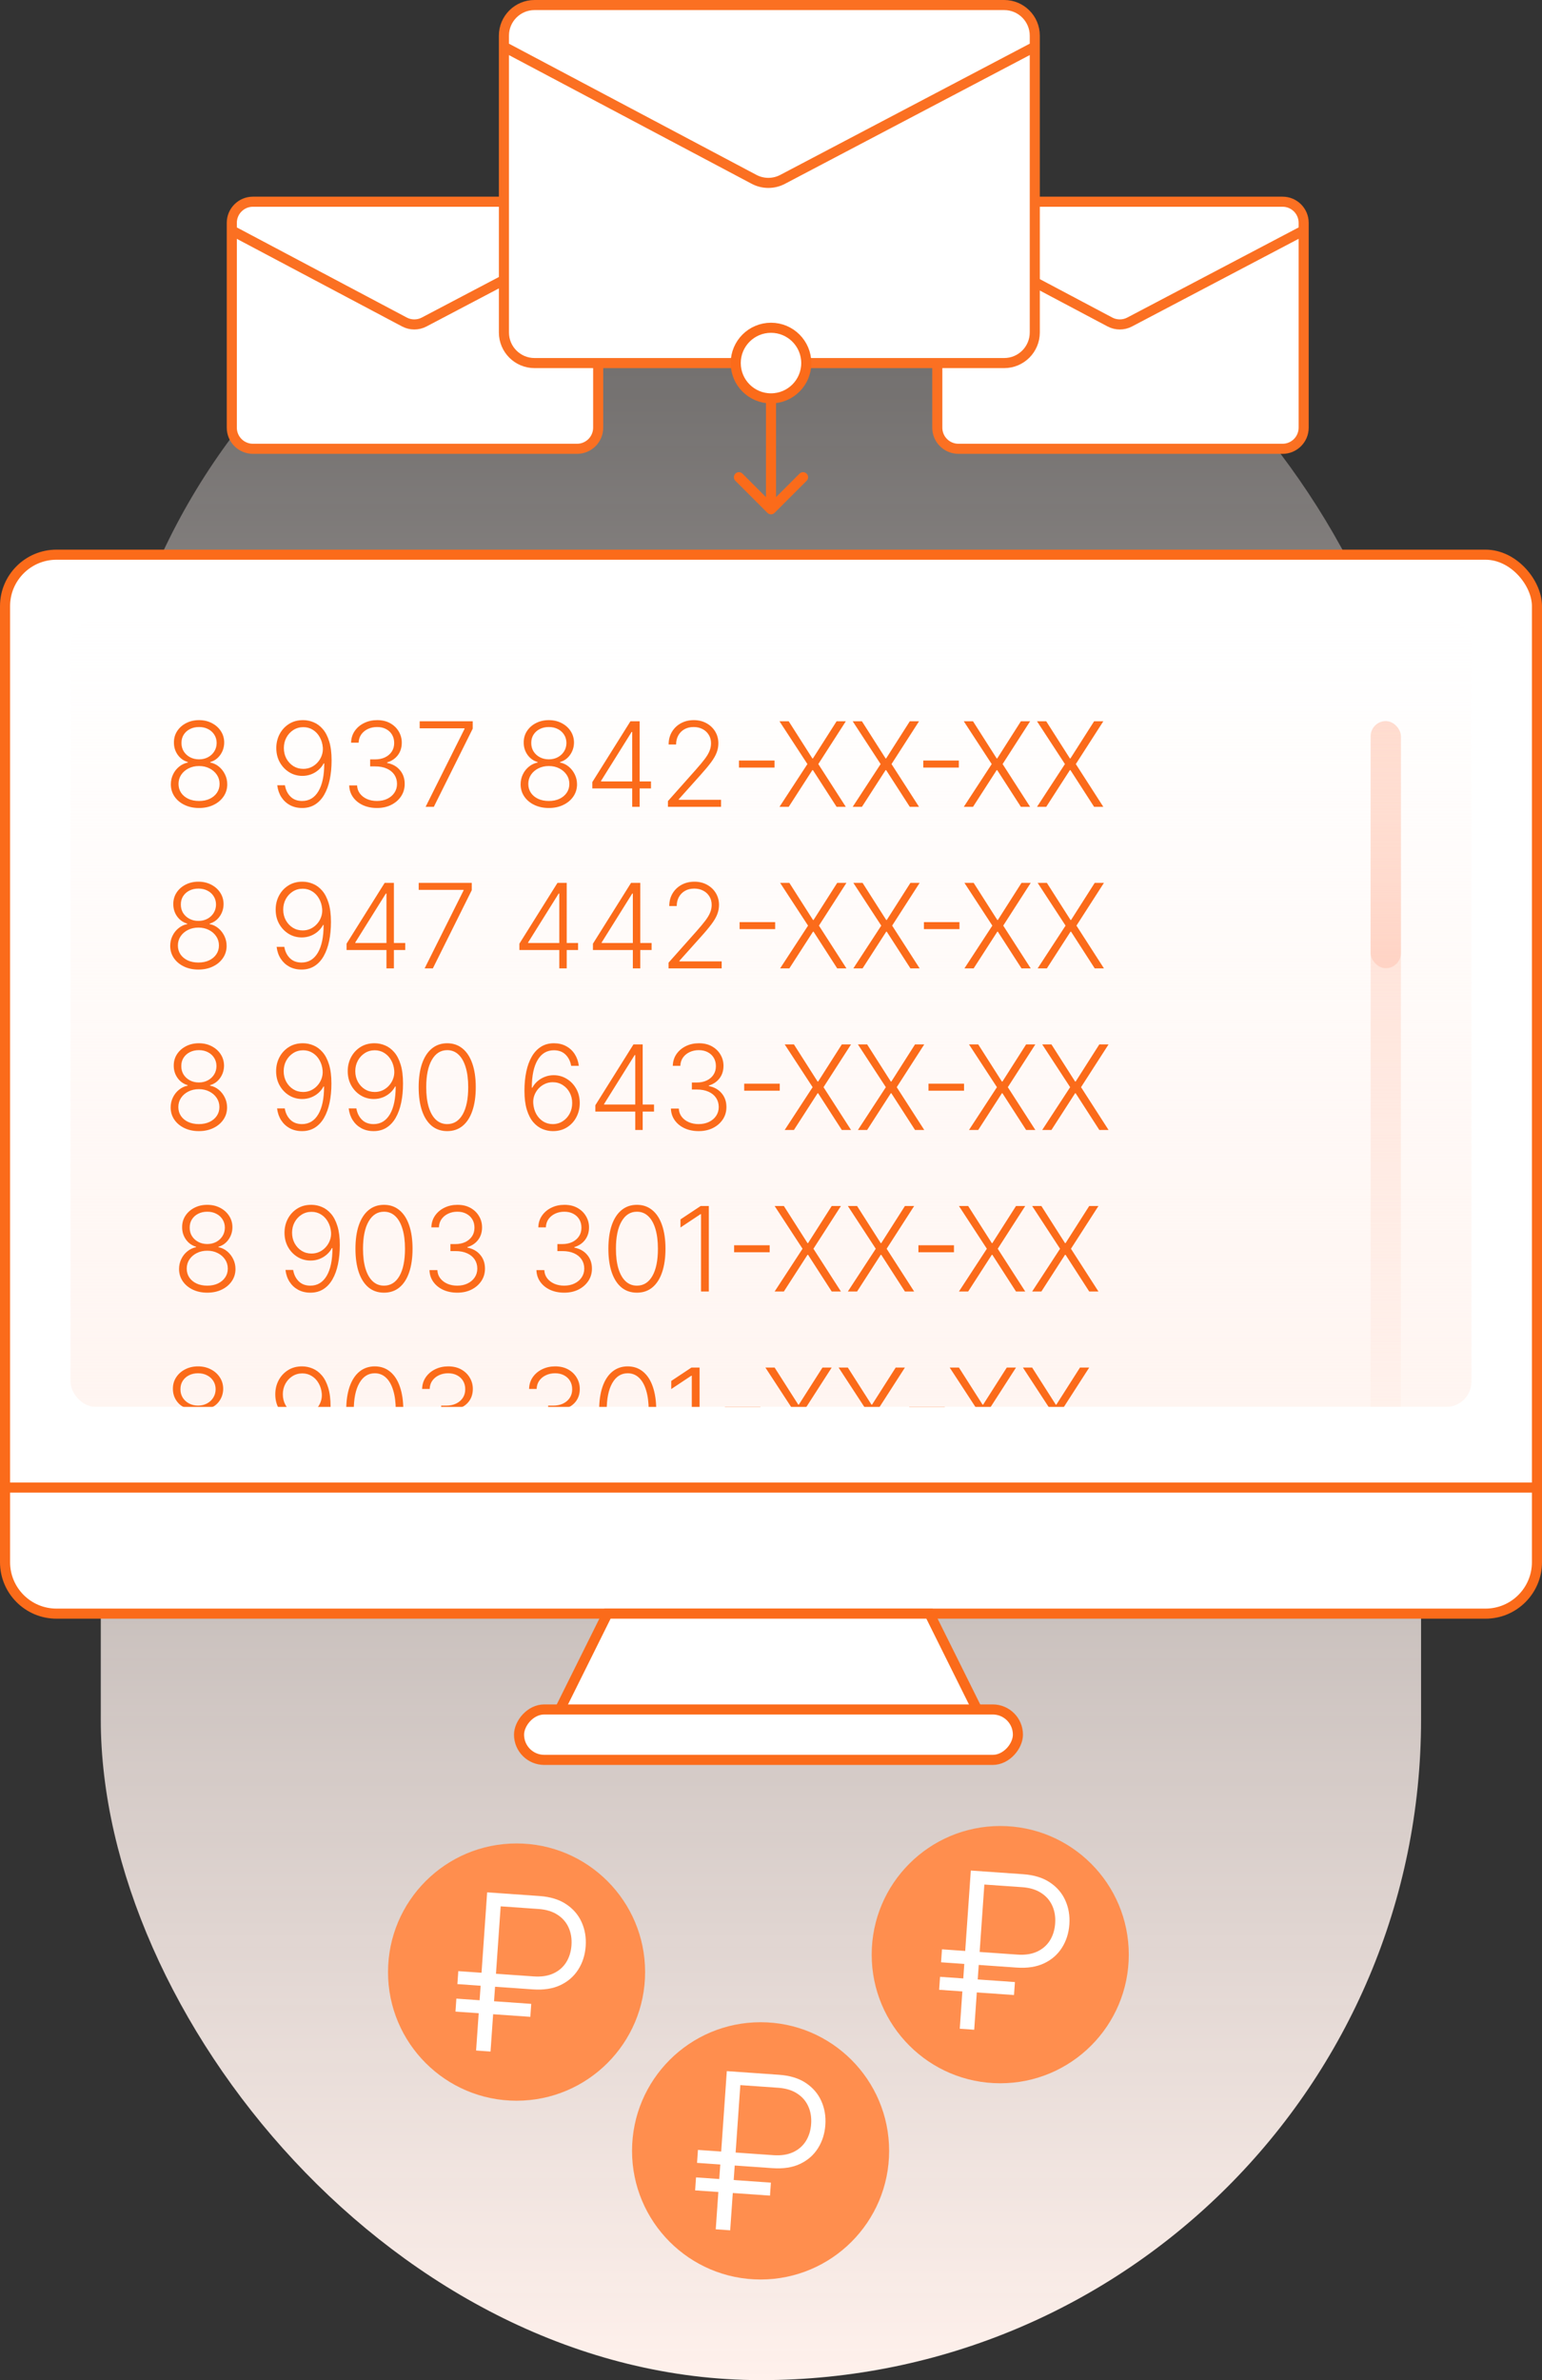 <svg width="306" height="472" viewBox="0 0 306 472" fill="none" xmlns="http://www.w3.org/2000/svg">
<rect x="0" y="0" width="306" height="472" fill="#333333" stroke="none"/>
<rect x="20" y="34" width="262" height="438" rx="131" fill="url(#paint0_linear_1149_60544)"/>
<path d="M50.191 40H114.513C116.828 40 118.704 41.876 118.704 44.191V45.704V84.809C118.704 87.124 116.828 89 114.513 89H50.191C47.876 89 46 87.124 46 84.809V45.704V44.191C46 41.876 47.876 40 50.191 40Z" fill="white"/>
<path d="M46 45.704V84.809C46 87.124 47.876 89 50.191 89H114.513C116.828 89 118.704 87.124 118.704 84.809V45.704M46 45.704V44.191C46 41.876 47.876 40 50.191 40H114.513C116.828 40 118.704 41.876 118.704 44.191V45.704M46 45.704L80.253 63.853C81.476 64.501 82.94 64.504 84.165 63.86L118.704 45.704" stroke="#FB7022" stroke-width="2"/>
<path d="M190.191 40H254.513C256.828 40 258.704 41.876 258.704 44.191V45.704V84.809C258.704 87.124 256.828 89 254.513 89H190.191C187.876 89 186 87.124 186 84.809V45.704V44.191C186 41.876 187.876 40 190.191 40Z" fill="white"/>
<path d="M186 45.704V84.809C186 87.124 187.876 89 190.191 89H254.513C256.828 89 258.704 87.124 258.704 84.809V45.704M186 45.704V44.191C186 41.876 187.876 40 190.191 40H254.513C256.828 40 258.704 41.876 258.704 44.191V45.704M186 45.704L220.253 63.853C221.476 64.501 222.94 64.504 224.165 63.86L258.704 45.704" stroke="#FB7022" stroke-width="2"/>
<rect x="1" y="110" width="304" height="207.604" rx="10.209" fill="white" stroke="#FB6B1A" stroke-width="2"/>
<path d="M1 295H305V309.791C305 315.429 300.429 320 294.791 320H11.209C5.571 320 1 315.429 1 309.791V295Z" fill="white"/>
<path d="M1 295H305V309.791C305 315.429 300.429 320 294.791 320H11.209C5.571 320 1 315.429 1 309.791V295Z" fill="white"/>
<path d="M1 295H305V309.791C305 315.429 300.429 320 294.791 320H11.209C5.571 320 1 315.429 1 309.791V295Z" stroke="#FB6B1A" stroke-width="2"/>
<rect x="14" y="123" width="278" height="156" rx="5" fill="url(#paint1_linear_1149_60544)"/>
<path d="M109.614 342L120.547 320H184.452L195.386 342H109.614Z" fill="white" stroke="#FB6B1A" stroke-width="2"/>
<rect x="1" y="-1" width="99" height="10" rx="5" transform="matrix(1 0 0 -1 102 348)" fill="white" stroke="#FB6B1A" stroke-width="2"/>
<path d="M39.5 160.232C38.418 160.232 37.454 160.028 36.61 159.619C35.765 159.211 35.102 158.653 34.622 157.946C34.142 157.234 33.902 156.431 33.902 155.537C33.902 154.835 34.048 154.181 34.341 153.574C34.633 152.961 35.036 152.448 35.55 152.034C36.063 151.614 36.64 151.341 37.28 151.214V151.123C36.447 150.88 35.776 150.402 35.268 149.69C34.76 148.972 34.509 148.158 34.514 147.247C34.509 146.403 34.724 145.646 35.16 144.978C35.596 144.31 36.19 143.783 36.941 143.397C37.697 143.005 38.55 142.809 39.5 142.809C40.444 142.809 41.291 143.005 42.042 143.397C42.793 143.783 43.386 144.31 43.822 144.978C44.264 145.646 44.488 146.403 44.493 147.247C44.488 148.153 44.231 148.967 43.723 149.69C43.215 150.408 42.547 150.885 41.719 151.123V151.214C42.359 151.335 42.934 151.606 43.441 152.025C43.949 152.445 44.352 152.961 44.65 153.574C44.949 154.181 45.098 154.835 45.098 155.537C45.098 156.431 44.855 157.234 44.369 157.946C43.889 158.653 43.226 159.211 42.381 159.619C41.542 160.028 40.582 160.232 39.5 160.232ZM39.5 158.841C40.306 158.841 41.012 158.697 41.62 158.41C42.232 158.117 42.71 157.717 43.052 157.209C43.4 156.701 43.574 156.119 43.574 155.462C43.574 154.783 43.395 154.178 43.036 153.648C42.677 153.113 42.191 152.691 41.578 152.381C40.965 152.067 40.273 151.909 39.5 151.909C38.727 151.909 38.031 152.067 37.413 152.381C36.8 152.691 36.314 153.113 35.955 153.648C35.602 154.178 35.425 154.783 35.425 155.462C35.425 156.119 35.594 156.701 35.931 157.209C36.273 157.717 36.75 158.117 37.363 158.41C37.981 158.697 38.694 158.841 39.5 158.841ZM39.5 150.584C40.162 150.584 40.756 150.444 41.28 150.162C41.804 149.881 42.219 149.497 42.522 149.011C42.831 148.52 42.989 147.962 42.994 147.338C42.989 146.72 42.834 146.173 42.531 145.699C42.227 145.218 41.813 144.846 41.288 144.581C40.769 144.31 40.173 144.175 39.5 144.175C38.826 144.175 38.224 144.31 37.694 144.581C37.17 144.846 36.756 145.218 36.452 145.699C36.154 146.173 36.008 146.72 36.013 147.338C36.008 147.962 36.157 148.52 36.461 149.011C36.77 149.497 37.187 149.881 37.711 150.162C38.241 150.444 38.837 150.584 39.5 150.584ZM60.196 142.809C60.903 142.814 61.587 142.958 62.25 143.239C62.918 143.515 63.519 143.962 64.055 144.581C64.59 145.194 65.016 146.011 65.33 147.032C65.645 148.048 65.802 149.298 65.802 150.783C65.802 152.169 65.681 153.439 65.438 154.592C65.195 155.746 64.831 156.746 64.345 157.59C63.864 158.429 63.257 159.081 62.523 159.545C61.794 160.003 60.941 160.232 59.964 160.232C59.053 160.232 58.244 160.041 57.538 159.66C56.837 159.28 56.268 158.752 55.832 158.079C55.396 157.4 55.125 156.616 55.02 155.727H56.544C56.693 156.632 57.057 157.378 57.637 157.963C58.222 158.548 58.998 158.841 59.964 158.841C61.35 158.841 62.426 158.195 63.194 156.903C63.961 155.611 64.345 153.773 64.345 151.388H64.237C63.972 151.885 63.624 152.318 63.194 152.688C62.769 153.058 62.283 153.348 61.736 153.557C61.19 153.762 60.613 153.864 60.005 153.864C59.062 153.864 58.197 153.626 57.414 153.152C56.63 152.671 56.003 152.017 55.534 151.189C55.065 150.355 54.83 149.406 54.83 148.34C54.83 147.336 55.051 146.414 55.492 145.574C55.94 144.73 56.563 144.056 57.364 143.554C58.17 143.046 59.114 142.798 60.196 142.809ZM60.196 144.2C59.462 144.2 58.802 144.388 58.217 144.763C57.637 145.133 57.176 145.632 56.834 146.262C56.497 146.886 56.329 147.578 56.329 148.34C56.329 149.108 56.497 149.806 56.834 150.435C57.176 151.059 57.637 151.556 58.217 151.926C58.802 152.29 59.462 152.473 60.196 152.473C60.759 152.473 61.283 152.359 61.769 152.133C62.255 151.901 62.675 151.586 63.028 151.189C63.387 150.792 63.657 150.342 63.84 149.839C64.027 149.331 64.102 148.799 64.063 148.241C63.997 147.468 63.79 146.778 63.442 146.171C63.1 145.558 62.647 145.078 62.084 144.73C61.526 144.376 60.897 144.2 60.196 144.2ZM74.812 160.232C73.769 160.232 72.836 160.044 72.013 159.669C71.19 159.288 70.539 158.761 70.059 158.087C69.578 157.414 69.324 156.638 69.297 155.76H70.862C70.889 156.378 71.08 156.919 71.433 157.383C71.787 157.841 72.256 158.2 72.841 158.46C73.426 158.714 74.078 158.841 74.795 158.841C75.579 158.841 76.269 158.694 76.866 158.402C77.467 158.109 77.937 157.709 78.273 157.201C78.616 156.688 78.787 156.108 78.787 155.462C78.787 154.777 78.613 154.173 78.265 153.648C77.917 153.124 77.418 152.715 76.766 152.423C76.12 152.13 75.347 151.984 74.448 151.984H73.454V150.593H74.448C75.182 150.593 75.831 150.46 76.394 150.195C76.962 149.925 77.409 149.547 77.735 149.061C78.061 148.575 78.224 148.004 78.224 147.347C78.224 146.723 78.083 146.173 77.801 145.699C77.52 145.224 77.122 144.851 76.609 144.581C76.101 144.31 75.508 144.175 74.829 144.175C74.172 144.175 73.57 144.302 73.023 144.556C72.477 144.81 72.035 145.169 71.698 145.632C71.367 146.096 71.19 146.645 71.168 147.28H69.669C69.692 146.397 69.934 145.621 70.398 144.953C70.867 144.28 71.489 143.755 72.261 143.38C73.04 142.999 73.901 142.809 74.845 142.809C75.844 142.809 76.708 143.013 77.437 143.421C78.166 143.83 78.729 144.374 79.126 145.053C79.529 145.726 79.731 146.469 79.731 147.28C79.731 148.246 79.469 149.075 78.944 149.765C78.42 150.449 77.713 150.924 76.824 151.189V151.297C77.906 151.512 78.757 151.992 79.375 152.738C79.999 153.477 80.311 154.385 80.311 155.462C80.311 156.367 80.073 157.182 79.598 157.905C79.124 158.623 78.472 159.191 77.644 159.611C76.822 160.025 75.877 160.232 74.812 160.232ZM84.459 160L92.186 144.539V144.432H83.283V143.04H93.809V144.498L86.091 160H84.459ZM108.911 160.232C107.829 160.232 106.866 160.028 106.021 159.619C105.176 159.211 104.514 158.653 104.034 157.946C103.553 157.234 103.313 156.431 103.313 155.537C103.313 154.835 103.459 154.181 103.752 153.574C104.045 152.961 104.448 152.448 104.961 152.034C105.474 151.614 106.051 151.341 106.692 151.214V151.123C105.858 150.88 105.187 150.402 104.679 149.69C104.172 148.972 103.92 148.158 103.926 147.247C103.92 146.403 104.136 145.646 104.572 144.978C105.008 144.31 105.601 143.783 106.352 143.397C107.109 143.005 107.962 142.809 108.911 142.809C109.855 142.809 110.703 143.005 111.453 143.397C112.204 143.783 112.798 144.31 113.234 144.978C113.675 145.646 113.899 146.403 113.905 147.247C113.899 148.153 113.642 148.967 113.134 149.69C112.627 150.408 111.959 150.885 111.13 151.123V151.214C111.771 151.335 112.345 151.606 112.853 152.025C113.361 152.445 113.764 152.961 114.062 153.574C114.36 154.181 114.509 154.835 114.509 155.537C114.509 156.431 114.266 157.234 113.78 157.946C113.3 158.653 112.638 159.211 111.793 159.619C110.954 160.028 109.993 160.232 108.911 160.232ZM108.911 158.841C109.717 158.841 110.424 158.697 111.031 158.41C111.644 158.117 112.121 157.717 112.464 157.209C112.811 156.701 112.985 156.119 112.985 155.462C112.985 154.783 112.806 154.178 112.447 153.648C112.088 153.113 111.602 152.691 110.99 152.381C110.377 152.067 109.684 151.909 108.911 151.909C108.138 151.909 107.443 152.067 106.824 152.381C106.211 152.691 105.726 153.113 105.367 153.648C105.013 154.178 104.837 154.783 104.837 155.462C104.837 156.119 105.005 156.701 105.342 157.209C105.684 157.717 106.162 158.117 106.775 158.41C107.393 158.697 108.105 158.841 108.911 158.841ZM108.911 150.584C109.574 150.584 110.167 150.444 110.692 150.162C111.216 149.881 111.63 149.497 111.934 149.011C112.243 148.52 112.4 147.962 112.406 147.338C112.4 146.72 112.246 146.173 111.942 145.699C111.638 145.218 111.224 144.846 110.7 144.581C110.181 144.31 109.585 144.175 108.911 144.175C108.238 144.175 107.636 144.31 107.106 144.581C106.581 144.846 106.167 145.218 105.864 145.699C105.566 146.173 105.419 146.72 105.425 147.338C105.419 147.962 105.568 148.52 105.872 149.011C106.181 149.497 106.598 149.881 107.122 150.162C107.652 150.444 108.249 150.584 108.911 150.584ZM117.542 156.356V155.098L125.103 143.04H126.03V145.152H125.343L119.273 154.857V154.965H129.185V156.356H117.542ZM125.459 160V155.959V155.379V143.04H126.933V160H125.459ZM132.545 160V158.866L138.085 152.638C138.808 151.821 139.391 151.123 139.832 150.543C140.274 149.963 140.594 149.428 140.793 148.937C140.997 148.445 141.099 147.935 141.099 147.405C141.099 146.759 140.948 146.196 140.644 145.715C140.346 145.229 139.935 144.851 139.41 144.581C138.886 144.31 138.295 144.175 137.638 144.175C136.942 144.175 136.332 144.324 135.808 144.622C135.289 144.92 134.886 145.329 134.599 145.848C134.312 146.367 134.168 146.963 134.168 147.636H132.686C132.686 146.698 132.901 145.867 133.332 145.144C133.768 144.415 134.361 143.844 135.112 143.43C135.869 143.016 136.724 142.809 137.679 142.809C138.623 142.809 139.463 143.013 140.197 143.421C140.931 143.824 141.508 144.374 141.927 145.069C142.347 145.765 142.557 146.543 142.557 147.405C142.557 148.028 142.446 148.633 142.226 149.218C142.01 149.803 141.638 150.455 141.108 151.172C140.578 151.89 139.843 152.768 138.905 153.806L134.698 158.501V158.609H143.087V160H132.545ZM153.701 150.825V152.216H146.646V150.825H153.701ZM156.517 143.04L161.212 150.402H161.32L166.015 143.04H167.845L162.388 151.52L167.845 160H166.015L161.32 152.721H161.212L156.517 160H154.686L160.226 151.52L154.686 143.04H156.517ZM171.046 143.04L175.741 150.402H175.849L180.544 143.04H182.374L176.917 151.52L182.374 160H180.544L175.849 152.721H175.741L171.046 160H169.215L174.755 151.52L169.215 143.04H171.046ZM190.274 150.825V152.216H183.219V150.825H190.274ZM193.09 143.04L197.785 150.402H197.893L202.588 143.04H204.418L198.961 151.52L204.418 160H202.588L197.893 152.721H197.785L193.09 160H191.26L196.8 151.52L191.26 143.04H193.09ZM207.619 143.04L212.314 150.402H212.422L217.117 143.04H218.947L213.49 151.52L218.947 160H217.117L212.422 152.721H212.314L207.619 160H205.789L211.329 151.52L205.789 143.04H207.619Z" fill="#FB6B1A"/>
<path d="M39.374 192.271C38.292 192.271 37.329 192.067 36.484 191.658C35.64 191.25 34.977 190.692 34.497 189.985C34.017 189.273 33.776 188.47 33.776 187.576C33.776 186.874 33.923 186.22 34.215 185.613C34.508 185 34.911 184.487 35.424 184.073C35.938 183.653 36.515 183.38 37.155 183.253V183.162C36.322 182.919 35.651 182.441 35.143 181.729C34.635 181.012 34.384 180.197 34.389 179.286C34.384 178.442 34.599 177.685 35.035 177.017C35.471 176.349 36.065 175.822 36.816 175.436C37.572 175.044 38.425 174.848 39.374 174.848C40.318 174.848 41.166 175.044 41.917 175.436C42.667 175.822 43.261 176.349 43.697 177.017C44.139 177.685 44.362 178.442 44.368 179.286C44.362 180.192 44.106 181.006 43.598 181.729C43.09 182.447 42.422 182.924 41.594 183.162V183.253C42.234 183.374 42.808 183.645 43.316 184.064C43.824 184.484 44.227 185 44.525 185.613C44.823 186.22 44.972 186.874 44.972 187.576C44.972 188.47 44.73 189.273 44.244 189.985C43.763 190.692 43.101 191.25 42.256 191.658C41.417 192.067 40.456 192.271 39.374 192.271ZM39.374 190.88C40.18 190.88 40.887 190.736 41.494 190.449C42.107 190.157 42.585 189.756 42.927 189.248C43.275 188.74 43.449 188.158 43.449 187.501C43.449 186.822 43.269 186.218 42.91 185.688C42.552 185.152 42.066 184.73 41.453 184.421C40.84 184.106 40.147 183.949 39.374 183.949C38.602 183.949 37.906 184.106 37.288 184.421C36.675 184.73 36.189 185.152 35.83 185.688C35.477 186.218 35.3 186.822 35.3 187.501C35.3 188.158 35.468 188.74 35.805 189.248C36.148 189.756 36.625 190.157 37.238 190.449C37.856 190.736 38.568 190.88 39.374 190.88ZM39.374 182.624C40.037 182.624 40.63 182.483 41.155 182.201C41.679 181.92 42.093 181.536 42.397 181.05C42.706 180.559 42.864 180.001 42.869 179.377C42.864 178.759 42.709 178.213 42.405 177.738C42.102 177.257 41.688 176.885 41.163 176.62C40.644 176.349 40.048 176.214 39.374 176.214C38.701 176.214 38.099 176.349 37.569 176.62C37.045 176.885 36.631 177.257 36.327 177.738C36.029 178.213 35.883 178.759 35.888 179.377C35.883 180.001 36.032 180.559 36.335 181.05C36.644 181.536 37.061 181.92 37.586 182.201C38.116 182.483 38.712 182.624 39.374 182.624ZM60.071 174.848C60.777 174.853 61.462 174.997 62.124 175.278C62.792 175.554 63.394 176.002 63.93 176.62C64.465 177.233 64.89 178.05 65.205 179.071C65.52 180.087 65.677 181.337 65.677 182.822C65.677 184.208 65.555 185.478 65.313 186.632C65.07 187.785 64.705 188.785 64.219 189.629C63.739 190.468 63.132 191.12 62.398 191.584C61.669 192.042 60.816 192.271 59.839 192.271C58.928 192.271 58.119 192.08 57.413 191.7C56.711 191.319 56.143 190.791 55.707 190.118C55.27 189.439 55 188.655 54.895 187.766H56.419C56.568 188.671 56.932 189.417 57.512 190.002C58.097 190.587 58.873 190.88 59.839 190.88C61.225 190.88 62.301 190.234 63.069 188.942C63.836 187.65 64.219 185.812 64.219 183.427H64.112C63.847 183.924 63.499 184.357 63.069 184.727C62.643 185.097 62.157 185.387 61.611 185.596C61.065 185.801 60.487 185.903 59.88 185.903C58.936 185.903 58.072 185.665 57.288 185.191C56.504 184.71 55.878 184.056 55.408 183.228C54.939 182.394 54.705 181.445 54.705 180.379C54.705 179.375 54.925 178.453 55.367 177.614C55.814 176.769 56.438 176.095 57.239 175.593C58.045 175.085 58.989 174.837 60.071 174.848ZM60.071 176.239C59.337 176.239 58.677 176.427 58.092 176.802C57.512 177.172 57.051 177.672 56.709 178.301C56.372 178.925 56.203 179.618 56.203 180.379C56.203 181.147 56.372 181.845 56.709 182.474C57.051 183.098 57.512 183.595 58.092 183.965C58.677 184.329 59.337 184.512 60.071 184.512C60.634 184.512 61.158 184.398 61.644 184.172C62.13 183.94 62.55 183.626 62.903 183.228C63.262 182.831 63.532 182.381 63.714 181.878C63.902 181.37 63.977 180.838 63.938 180.28C63.872 179.507 63.665 178.817 63.317 178.21C62.975 177.597 62.522 177.117 61.959 176.769C61.401 176.416 60.772 176.239 60.071 176.239ZM68.774 188.395V187.137L76.335 175.08H77.262V177.191H76.575L70.505 186.897V187.004H80.417V188.395H68.774ZM76.691 192.039V187.998V187.418V175.08H78.165V192.039H76.691ZM84.266 192.039L91.992 176.578V176.471H83.09V175.08H93.615V176.537L85.897 192.039H84.266ZM103.07 188.395V187.137L110.63 175.08H111.558V177.191H110.871L104.801 186.897V187.004H114.713V188.395H103.07ZM110.987 192.039V187.998V187.418V175.08H112.461V192.039H110.987ZM117.667 188.395V187.137L125.228 175.08H126.155V177.191H125.468L119.398 186.897V187.004H129.31V188.395H117.667ZM125.584 192.039V187.998V187.418V175.08H127.058V192.039H125.584ZM132.67 192.039V190.905L138.21 184.677C138.934 183.86 139.516 183.162 139.958 182.582C140.399 182.002 140.72 181.467 140.918 180.976C141.123 180.484 141.225 179.974 141.225 179.444C141.225 178.798 141.073 178.235 140.769 177.754C140.471 177.268 140.06 176.89 139.535 176.62C139.011 176.349 138.42 176.214 137.763 176.214C137.068 176.214 136.458 176.363 135.933 176.661C135.414 176.959 135.011 177.368 134.724 177.887C134.437 178.406 134.293 179.002 134.293 179.676H132.811C132.811 178.737 133.026 177.906 133.457 177.183C133.893 176.454 134.487 175.883 135.237 175.469C135.994 175.055 136.85 174.848 137.805 174.848C138.749 174.848 139.588 175.052 140.322 175.46C141.056 175.863 141.633 176.413 142.053 177.108C142.472 177.804 142.682 178.582 142.682 179.444C142.682 180.067 142.572 180.672 142.351 181.257C142.136 181.842 141.763 182.494 141.233 183.212C140.703 183.929 139.969 184.807 139.03 185.845L134.823 190.54V190.648H143.212V192.039H132.67ZM153.826 182.864V184.255H146.771V182.864H153.826ZM156.642 175.08L161.337 182.441H161.445L166.14 175.08H167.97L162.513 183.559L167.97 192.039H166.14L161.445 184.76H161.337L156.642 192.039H154.812L160.352 183.559L154.812 175.08H156.642ZM171.171 175.08L175.866 182.441H175.974L180.669 175.08H182.499L177.042 183.559L182.499 192.039H180.669L175.974 184.76H175.866L171.171 192.039H169.341L174.881 183.559L169.341 175.08H171.171ZM190.399 182.864V184.255H183.344V182.864H190.399ZM193.215 175.08L197.91 182.441H198.018L202.713 175.08H204.543L199.086 183.559L204.543 192.039H202.713L198.018 184.76H197.91L193.215 192.039H191.385L196.925 183.559L191.385 175.08H193.215ZM207.744 175.08L212.439 182.441H212.547L217.242 175.08H219.072L213.615 183.559L219.072 192.039H217.242L212.547 184.76H212.439L207.744 192.039H205.914L211.454 183.559L205.914 175.08H207.744Z" fill="#FB6B1A"/>
<path d="M39.465 224.31C38.382 224.31 37.419 224.106 36.574 223.697C35.73 223.289 35.067 222.731 34.587 222.024C34.107 221.312 33.867 220.509 33.867 219.615C33.867 218.914 34.013 218.259 34.305 217.652C34.598 217.039 35.001 216.526 35.514 216.112C36.028 215.692 36.605 215.419 37.245 215.292V215.201C36.412 214.958 35.741 214.48 35.233 213.768C34.725 213.051 34.474 212.236 34.479 211.325C34.474 210.481 34.689 209.724 35.125 209.056C35.561 208.388 36.155 207.861 36.906 207.475C37.662 207.083 38.515 206.887 39.465 206.887C40.408 206.887 41.256 207.083 42.007 207.475C42.758 207.861 43.351 208.388 43.787 209.056C44.229 209.724 44.452 210.481 44.458 211.325C44.452 212.231 44.196 213.045 43.688 213.768C43.18 214.486 42.512 214.963 41.684 215.201V215.292C42.324 215.413 42.898 215.684 43.406 216.104C43.914 216.523 44.317 217.039 44.615 217.652C44.913 218.259 45.062 218.914 45.062 219.615C45.062 220.509 44.82 221.312 44.334 222.024C43.853 222.731 43.191 223.289 42.346 223.697C41.507 224.106 40.547 224.31 39.465 224.31ZM39.465 222.919C40.27 222.919 40.977 222.775 41.584 222.488C42.197 222.196 42.675 221.795 43.017 221.287C43.365 220.78 43.539 220.197 43.539 219.54C43.539 218.861 43.359 218.257 43.001 217.727C42.642 217.191 42.156 216.769 41.543 216.46C40.93 216.145 40.237 215.988 39.465 215.988C38.692 215.988 37.996 216.145 37.378 216.46C36.765 216.769 36.279 217.191 35.92 217.727C35.567 218.257 35.39 218.861 35.39 219.54C35.39 220.197 35.559 220.78 35.895 221.287C36.238 221.795 36.715 222.196 37.328 222.488C37.946 222.775 38.658 222.919 39.465 222.919ZM39.465 214.663C40.127 214.663 40.721 214.522 41.245 214.24C41.769 213.959 42.183 213.575 42.487 213.089C42.796 212.598 42.954 212.04 42.959 211.416C42.954 210.798 42.799 210.252 42.495 209.777C42.192 209.297 41.778 208.924 41.253 208.659C40.734 208.388 40.138 208.253 39.465 208.253C38.791 208.253 38.189 208.388 37.659 208.659C37.135 208.924 36.721 209.297 36.417 209.777C36.119 210.252 35.973 210.798 35.978 211.416C35.973 212.04 36.122 212.598 36.425 213.089C36.734 213.575 37.151 213.959 37.676 214.24C38.206 214.522 38.802 214.663 39.465 214.663ZM60.161 206.887C60.867 206.892 61.552 207.036 62.215 207.317C62.883 207.593 63.484 208.041 64.02 208.659C64.555 209.272 64.98 210.089 65.295 211.11C65.61 212.126 65.767 213.376 65.767 214.861C65.767 216.247 65.646 217.517 65.403 218.671C65.16 219.824 64.795 220.824 64.31 221.668C63.829 222.507 63.222 223.159 62.488 223.623C61.759 224.081 60.906 224.31 59.929 224.31C59.018 224.31 58.209 224.12 57.503 223.739C56.801 223.358 56.233 222.83 55.797 222.157C55.361 221.478 55.09 220.694 54.985 219.805H56.509C56.658 220.711 57.022 221.456 57.602 222.041C58.187 222.626 58.963 222.919 59.929 222.919C61.315 222.919 62.391 222.273 63.158 220.981C63.926 219.689 64.31 217.851 64.31 215.466H64.202C63.937 215.963 63.589 216.396 63.158 216.766C62.733 217.136 62.248 217.426 61.701 217.635C61.154 217.84 60.578 217.942 59.97 217.942C59.026 217.942 58.162 217.705 57.378 217.23C56.594 216.749 55.968 216.095 55.499 215.267C55.029 214.434 54.795 213.484 54.795 212.418C54.795 211.414 55.016 210.492 55.457 209.653C55.904 208.808 56.528 208.134 57.329 207.632C58.135 207.124 59.079 206.876 60.161 206.887ZM60.161 208.278C59.427 208.278 58.767 208.466 58.182 208.841C57.602 209.211 57.141 209.711 56.799 210.34C56.462 210.964 56.294 211.657 56.294 212.418C56.294 213.186 56.462 213.884 56.799 214.514C57.141 215.137 57.602 215.634 58.182 216.004C58.767 216.369 59.427 216.551 60.161 216.551C60.724 216.551 61.248 216.438 61.734 216.211C62.22 215.979 62.64 215.665 62.993 215.267C63.352 214.87 63.622 214.42 63.804 213.917C63.992 213.409 64.067 212.877 64.028 212.319C63.962 211.546 63.755 210.856 63.407 210.249C63.065 209.636 62.612 209.156 62.049 208.808C61.491 208.455 60.862 208.278 60.161 208.278ZM74.371 206.887C75.078 206.892 75.762 207.036 76.425 207.317C77.093 207.593 77.695 208.041 78.23 208.659C78.766 209.272 79.191 210.089 79.505 211.11C79.82 212.126 79.977 213.376 79.977 214.861C79.977 216.247 79.856 217.517 79.613 218.671C79.37 219.824 79.006 220.824 78.52 221.668C78.04 222.507 77.432 223.159 76.698 223.623C75.969 224.081 75.116 224.31 74.139 224.31C73.228 224.31 72.419 224.12 71.713 223.739C71.012 223.358 70.443 222.83 70.007 222.157C69.571 221.478 69.3 220.694 69.195 219.805H70.719C70.868 220.711 71.233 221.456 71.812 222.041C72.397 222.626 73.173 222.919 74.139 222.919C75.525 222.919 76.601 222.273 77.369 220.981C78.136 219.689 78.52 217.851 78.52 215.466H78.412C78.147 215.963 77.799 216.396 77.369 216.766C76.944 217.136 76.458 217.426 75.911 217.635C75.365 217.84 74.788 217.942 74.181 217.942C73.237 217.942 72.373 217.705 71.589 217.23C70.805 216.749 70.178 216.095 69.709 215.267C69.24 214.434 69.005 213.484 69.005 212.418C69.005 211.414 69.226 210.492 69.667 209.653C70.115 208.808 70.738 208.134 71.539 207.632C72.345 207.124 73.289 206.876 74.371 206.887ZM74.371 208.278C73.637 208.278 72.977 208.466 72.392 208.841C71.812 209.211 71.351 209.711 71.009 210.34C70.672 210.964 70.504 211.657 70.504 212.418C70.504 213.186 70.672 213.884 71.009 214.514C71.351 215.137 71.812 215.634 72.392 216.004C72.977 216.369 73.637 216.551 74.371 216.551C74.934 216.551 75.459 216.438 75.944 216.211C76.43 215.979 76.85 215.665 77.203 215.267C77.562 214.87 77.832 214.42 78.015 213.917C78.202 213.409 78.277 212.877 78.238 212.319C78.172 211.546 77.965 210.856 77.617 210.249C77.275 209.636 76.822 209.156 76.259 208.808C75.701 208.455 75.072 208.278 74.371 208.278ZM88.747 224.31C87.554 224.31 86.536 223.968 85.691 223.283C84.852 222.593 84.206 221.597 83.753 220.294C83.306 218.991 83.083 217.426 83.083 215.598C83.083 213.777 83.306 212.217 83.753 210.92C84.206 209.617 84.855 208.62 85.7 207.93C86.55 207.235 87.565 206.887 88.747 206.887C89.928 206.887 90.941 207.235 91.786 207.93C92.636 208.62 93.285 209.617 93.732 210.92C94.185 212.217 94.411 213.777 94.411 215.598C94.411 217.426 94.185 218.991 93.732 220.294C93.285 221.597 92.639 222.593 91.794 223.283C90.955 223.968 89.939 224.31 88.747 224.31ZM88.747 222.919C90.055 222.919 91.077 222.281 91.811 221.006C92.545 219.725 92.912 217.923 92.912 215.598C92.912 214.053 92.744 212.733 92.407 211.64C92.076 210.541 91.598 209.702 90.975 209.123C90.356 208.543 89.614 208.253 88.747 208.253C87.45 208.253 86.431 208.899 85.691 210.191C84.951 211.477 84.582 213.28 84.582 215.598C84.582 217.144 84.747 218.464 85.078 219.557C85.415 220.65 85.893 221.483 86.511 222.058C87.135 222.632 87.88 222.919 88.747 222.919ZM109.681 224.31C108.98 224.304 108.296 224.164 107.628 223.888C106.96 223.606 106.358 223.156 105.822 222.538C105.287 221.914 104.862 221.091 104.547 220.07C104.232 219.049 104.075 217.793 104.075 216.302C104.075 214.922 104.196 213.658 104.439 212.51C104.682 211.361 105.047 210.368 105.532 209.528C106.018 208.689 106.626 208.041 107.354 207.582C108.083 207.119 108.936 206.887 109.913 206.887C110.83 206.887 111.638 207.077 112.339 207.458C113.041 207.834 113.609 208.358 114.045 209.032C114.481 209.705 114.755 210.481 114.865 211.358H113.341C113.187 210.464 112.82 209.727 112.24 209.147C111.66 208.568 110.885 208.278 109.913 208.278C108.522 208.278 107.445 208.924 106.684 210.216C105.922 211.502 105.538 213.329 105.532 215.698H105.64C105.911 215.195 106.258 214.762 106.684 214.398C107.114 214.028 107.603 213.741 108.149 213.536C108.696 213.327 109.27 213.222 109.872 213.222C110.816 213.222 111.68 213.462 112.464 213.942C113.248 214.417 113.874 215.071 114.343 215.905C114.813 216.733 115.047 217.68 115.047 218.745C115.047 219.755 114.824 220.686 114.377 221.536C113.935 222.386 113.311 223.062 112.505 223.565C111.705 224.067 110.763 224.316 109.681 224.31ZM109.681 222.919C110.421 222.919 111.081 222.731 111.66 222.356C112.246 221.98 112.707 221.478 113.043 220.849C113.38 220.214 113.548 219.513 113.548 218.745C113.548 217.978 113.38 217.282 113.043 216.658C112.707 216.035 112.246 215.538 111.66 215.168C111.081 214.798 110.421 214.613 109.681 214.613C109.118 214.613 108.594 214.729 108.108 214.961C107.622 215.187 107.2 215.499 106.841 215.896C106.488 216.288 106.217 216.738 106.029 217.246C105.847 217.754 105.778 218.287 105.822 218.845C105.883 219.623 106.085 220.321 106.427 220.94C106.775 221.552 107.227 222.035 107.785 222.389C108.348 222.742 108.98 222.919 109.681 222.919ZM118.144 220.434V219.176L125.705 207.119H126.632V209.23H125.945L119.875 218.936V219.043H129.788V220.434H118.144ZM126.061 224.078V220.037V219.457V207.119H127.535V224.078H126.061ZM138.654 224.31C137.611 224.31 136.678 224.122 135.855 223.747C135.033 223.366 134.381 222.839 133.901 222.165C133.421 221.492 133.167 220.716 133.139 219.838H134.704C134.732 220.457 134.922 220.998 135.276 221.461C135.629 221.92 136.098 222.278 136.684 222.538C137.269 222.792 137.92 222.919 138.638 222.919C139.422 222.919 140.112 222.772 140.708 222.48C141.31 222.187 141.779 221.787 142.116 221.279C142.458 220.766 142.629 220.186 142.629 219.54C142.629 218.856 142.455 218.251 142.108 217.727C141.76 217.202 141.26 216.794 140.609 216.501C139.963 216.208 139.19 216.062 138.29 216.062H137.296V214.671H138.29C139.024 214.671 139.673 214.538 140.236 214.273C140.805 214.003 141.252 213.625 141.578 213.139C141.903 212.653 142.066 212.082 142.066 211.425C142.066 210.801 141.925 210.252 141.644 209.777C141.362 209.302 140.965 208.929 140.451 208.659C139.944 208.388 139.35 208.253 138.671 208.253C138.014 208.253 137.412 208.38 136.866 208.634C136.319 208.888 135.878 209.247 135.541 209.711C135.21 210.174 135.033 210.724 135.011 211.358H133.512C133.534 210.475 133.777 209.7 134.241 209.032C134.71 208.358 135.331 207.834 136.104 207.458C136.882 207.077 137.744 206.887 138.688 206.887C139.687 206.887 140.551 207.091 141.28 207.5C142.008 207.908 142.571 208.452 142.969 209.131C143.372 209.804 143.573 210.547 143.573 211.358C143.573 212.325 143.311 213.153 142.787 213.843C142.262 214.527 141.556 215.002 140.667 215.267V215.375C141.749 215.59 142.599 216.07 143.217 216.816C143.841 217.555 144.153 218.464 144.153 219.54C144.153 220.446 143.916 221.26 143.441 221.983C142.966 222.701 142.315 223.269 141.487 223.689C140.664 224.103 139.72 224.31 138.654 224.31ZM154.736 214.903V216.294H147.681V214.903H154.736ZM157.552 207.119L162.247 214.48H162.355L167.05 207.119H168.88L163.423 215.598L168.88 224.078H167.05L162.355 216.799H162.247L157.552 224.078H155.722L161.262 215.598L155.722 207.119H157.552ZM172.081 207.119L176.776 214.48H176.884L181.579 207.119H183.409L177.952 215.598L183.409 224.078H181.579L176.884 216.799H176.776L172.081 224.078H170.251L175.791 215.598L170.251 207.119H172.081ZM191.309 214.903V216.294H184.254V214.903H191.309ZM194.125 207.119L198.82 214.48H198.928L203.623 207.119H205.453L199.996 215.598L205.453 224.078H203.623L198.928 216.799H198.82L194.125 224.078H192.295L197.835 215.598L192.295 207.119H194.125ZM208.654 207.119L213.349 214.48H213.457L218.152 207.119H219.982L214.525 215.598L219.982 224.078H218.152L213.457 216.799H213.349L208.654 224.078H206.824L212.364 215.598L206.824 207.119H208.654Z" fill="#FB6B1A"/>
<path d="M41.13 256.349C40.048 256.349 39.084 256.145 38.24 255.736C37.395 255.328 36.733 254.77 36.252 254.063C35.772 253.351 35.532 252.548 35.532 251.654C35.532 250.953 35.678 250.298 35.971 249.691C36.264 249.078 36.666 248.565 37.18 248.151C37.693 247.731 38.27 247.458 38.911 247.331V247.24C38.077 246.997 37.406 246.519 36.898 245.807C36.391 245.09 36.139 244.275 36.145 243.364C36.139 242.52 36.355 241.763 36.791 241.095C37.227 240.427 37.82 239.9 38.571 239.514C39.328 239.122 40.18 238.926 41.13 238.926C42.074 238.926 42.921 239.122 43.672 239.514C44.423 239.9 45.017 240.427 45.453 241.095C45.894 241.763 46.118 242.52 46.123 243.364C46.118 244.27 45.861 245.084 45.353 245.807C44.845 246.525 44.177 247.003 43.349 247.24V247.331C43.99 247.452 44.564 247.723 45.072 248.143C45.58 248.562 45.983 249.078 46.281 249.691C46.579 250.298 46.728 250.953 46.728 251.654C46.728 252.548 46.485 253.351 45.999 254.063C45.519 254.77 44.856 255.328 44.012 255.736C43.173 256.145 42.212 256.349 41.13 256.349ZM41.13 254.958C41.936 254.958 42.643 254.814 43.25 254.527C43.863 254.235 44.34 253.834 44.682 253.326C45.03 252.819 45.204 252.236 45.204 251.579C45.204 250.9 45.025 250.296 44.666 249.766C44.307 249.23 43.821 248.808 43.209 248.499C42.596 248.184 41.903 248.027 41.13 248.027C40.357 248.027 39.661 248.184 39.043 248.499C38.43 248.808 37.944 249.23 37.586 249.766C37.232 250.296 37.056 250.9 37.056 251.579C37.056 252.236 37.224 252.819 37.561 253.326C37.903 253.834 38.381 254.235 38.993 254.527C39.612 254.814 40.324 254.958 41.13 254.958ZM41.13 246.702C41.792 246.702 42.386 246.561 42.91 246.279C43.435 245.998 43.849 245.614 44.153 245.128C44.462 244.637 44.619 244.079 44.624 243.456C44.619 242.837 44.464 242.291 44.161 241.816C43.857 241.336 43.443 240.963 42.919 240.698C42.4 240.427 41.803 240.292 41.13 240.292C40.456 240.292 39.855 240.427 39.325 240.698C38.8 240.963 38.386 241.336 38.083 241.816C37.784 242.291 37.638 242.837 37.644 243.456C37.638 244.079 37.787 244.637 38.091 245.128C38.4 245.614 38.817 245.998 39.341 246.279C39.871 246.561 40.468 246.702 41.13 246.702ZM61.826 238.926C62.533 238.931 63.218 239.075 63.88 239.356C64.548 239.632 65.15 240.08 65.685 240.698C66.221 241.311 66.646 242.128 66.96 243.149C67.275 244.165 67.433 245.415 67.433 246.9C67.433 248.286 67.311 249.556 67.068 250.71C66.825 251.864 66.461 252.863 65.975 253.707C65.495 254.547 64.888 255.198 64.153 255.662C63.425 256.12 62.572 256.349 61.594 256.349C60.684 256.349 59.875 256.159 59.168 255.778C58.467 255.397 57.898 254.87 57.462 254.196C57.026 253.517 56.755 252.733 56.651 251.844H58.174C58.323 252.75 58.688 253.495 59.267 254.08C59.853 254.665 60.628 254.958 61.594 254.958C62.98 254.958 64.057 254.312 64.824 253.02C65.591 251.728 65.975 249.89 65.975 247.505H65.867C65.602 248.002 65.255 248.435 64.824 248.805C64.399 249.175 63.913 249.465 63.367 249.675C62.82 249.879 62.243 249.981 61.636 249.981C60.692 249.981 59.828 249.744 59.044 249.269C58.26 248.788 57.633 248.134 57.164 247.306C56.695 246.473 56.46 245.523 56.46 244.458C56.46 243.453 56.681 242.531 57.123 241.692C57.57 240.847 58.194 240.173 58.994 239.671C59.8 239.163 60.744 238.915 61.826 238.926ZM61.826 240.317C61.092 240.317 60.432 240.505 59.847 240.88C59.267 241.25 58.806 241.75 58.464 242.379C58.127 243.003 57.959 243.696 57.959 244.458C57.959 245.225 58.127 245.923 58.464 246.553C58.806 247.176 59.267 247.673 59.847 248.043C60.432 248.408 61.092 248.59 61.826 248.59C62.389 248.59 62.914 248.477 63.4 248.25C63.886 248.018 64.305 247.704 64.658 247.306C65.017 246.909 65.288 246.459 65.47 245.956C65.658 245.448 65.732 244.916 65.694 244.358C65.627 243.585 65.42 242.895 65.072 242.288C64.73 241.675 64.277 241.195 63.714 240.847C63.157 240.494 62.527 240.317 61.826 240.317ZM76.202 256.349C75.01 256.349 73.991 256.007 73.146 255.322C72.307 254.632 71.661 253.636 71.209 252.333C70.761 251.03 70.538 249.465 70.538 247.637C70.538 245.816 70.761 244.256 71.209 242.959C71.661 241.656 72.31 240.659 73.155 239.969C74.005 239.274 75.021 238.926 76.202 238.926C77.383 238.926 78.397 239.274 79.241 239.969C80.091 240.659 80.74 241.656 81.187 242.959C81.64 244.256 81.866 245.816 81.866 247.637C81.866 249.465 81.64 251.03 81.187 252.333C80.74 253.636 80.094 254.632 79.249 255.322C78.41 256.007 77.395 256.349 76.202 256.349ZM76.202 254.958C77.51 254.958 78.532 254.32 79.266 253.045C80 251.764 80.368 249.962 80.368 247.637C80.368 246.092 80.199 244.772 79.862 243.679C79.531 242.58 79.053 241.741 78.43 241.162C77.811 240.582 77.069 240.292 76.202 240.292C74.905 240.292 73.886 240.938 73.146 242.23C72.407 243.516 72.037 245.319 72.037 247.637C72.037 249.183 72.202 250.503 72.534 251.596C72.87 252.689 73.348 253.522 73.966 254.097C74.59 254.671 75.335 254.958 76.202 254.958ZM90.744 256.349C89.7 256.349 88.767 256.161 87.945 255.786C87.122 255.405 86.471 254.878 85.99 254.204C85.51 253.531 85.256 252.755 85.228 251.877H86.793C86.821 252.496 87.012 253.037 87.365 253.5C87.718 253.959 88.188 254.317 88.773 254.577C89.358 254.831 90.009 254.958 90.727 254.958C91.511 254.958 92.201 254.812 92.797 254.519C93.399 254.226 93.868 253.826 94.205 253.318C94.547 252.805 94.718 252.225 94.718 251.579C94.718 250.895 94.544 250.29 94.197 249.766C93.849 249.241 93.349 248.833 92.698 248.54C92.052 248.247 91.279 248.101 90.379 248.101H89.385V246.71H90.379C91.113 246.71 91.762 246.577 92.325 246.312C92.894 246.042 93.341 245.664 93.667 245.178C93.993 244.692 94.155 244.121 94.155 243.464C94.155 242.84 94.015 242.291 93.733 241.816C93.451 241.341 93.054 240.968 92.54 240.698C92.033 240.427 91.439 240.292 90.76 240.292C90.103 240.292 89.501 240.419 88.955 240.673C88.408 240.927 87.967 241.286 87.63 241.75C87.299 242.213 87.122 242.763 87.1 243.398H85.601C85.623 242.514 85.866 241.739 86.33 241.071C86.799 240.397 87.42 239.873 88.193 239.497C88.971 239.116 89.833 238.926 90.777 238.926C91.776 238.926 92.64 239.13 93.369 239.539C94.097 239.947 94.66 240.491 95.058 241.17C95.461 241.843 95.662 242.586 95.662 243.398C95.662 244.364 95.4 245.192 94.876 245.882C94.351 246.566 93.645 247.041 92.756 247.306V247.414C93.838 247.629 94.688 248.109 95.306 248.855C95.93 249.595 96.242 250.503 96.242 251.579C96.242 252.485 96.005 253.299 95.53 254.022C95.055 254.74 94.404 255.308 93.576 255.728C92.753 256.142 91.809 256.349 90.744 256.349ZM111.968 256.349C110.924 256.349 109.991 256.161 109.169 255.786C108.346 255.405 107.695 254.878 107.214 254.204C106.734 253.531 106.48 252.755 106.453 251.877H108.018C108.045 252.496 108.236 253.037 108.589 253.5C108.942 253.959 109.412 254.317 109.997 254.577C110.582 254.831 111.234 254.958 111.951 254.958C112.735 254.958 113.425 254.812 114.021 254.519C114.623 254.226 115.092 253.826 115.429 253.318C115.772 252.805 115.943 252.225 115.943 251.579C115.943 250.895 115.769 250.29 115.421 249.766C115.073 249.241 114.574 248.833 113.922 248.54C113.276 248.247 112.503 248.101 111.603 248.101H110.61V246.71H111.603C112.338 246.71 112.986 246.577 113.549 246.312C114.118 246.042 114.565 245.664 114.891 245.178C115.217 244.692 115.38 244.121 115.38 243.464C115.38 242.84 115.239 242.291 114.957 241.816C114.676 241.341 114.278 240.968 113.765 240.698C113.257 240.427 112.663 240.292 111.984 240.292C111.327 240.292 110.726 240.419 110.179 240.673C109.633 240.927 109.191 241.286 108.854 241.75C108.523 242.213 108.346 242.763 108.324 243.398H106.825C106.847 242.514 107.09 241.739 107.554 241.071C108.023 240.397 108.644 239.873 109.417 239.497C110.196 239.116 111.057 238.926 112.001 238.926C113 238.926 113.864 239.13 114.593 239.539C115.322 239.947 115.885 240.491 116.282 241.17C116.685 241.843 116.887 242.586 116.887 243.398C116.887 244.364 116.624 245.192 116.1 245.882C115.576 246.566 114.869 247.041 113.98 247.306V247.414C115.062 247.629 115.912 248.109 116.531 248.855C117.154 249.595 117.466 250.503 117.466 251.579C117.466 252.485 117.229 253.299 116.754 254.022C116.279 254.74 115.628 255.308 114.8 255.728C113.977 256.142 113.033 256.349 111.968 256.349ZM126.393 256.349C125.201 256.349 124.182 256.007 123.338 255.322C122.498 254.632 121.853 253.636 121.4 252.333C120.953 251.03 120.729 249.465 120.729 247.637C120.729 245.816 120.953 244.256 121.4 242.959C121.853 241.656 122.501 240.659 123.346 239.969C124.196 239.274 125.212 238.926 126.393 238.926C127.575 238.926 128.588 239.274 129.432 239.969C130.283 240.659 130.931 241.656 131.378 242.959C131.831 244.256 132.058 245.816 132.058 247.637C132.058 249.465 131.831 251.03 131.378 252.333C130.931 253.636 130.285 254.632 129.441 255.322C128.602 256.007 127.586 256.349 126.393 256.349ZM126.393 254.958C127.702 254.958 128.723 254.32 129.457 253.045C130.192 251.764 130.559 249.962 130.559 247.637C130.559 246.092 130.39 244.772 130.054 243.679C129.722 242.58 129.245 241.741 128.621 241.162C128.003 240.582 127.26 240.292 126.393 240.292C125.096 240.292 124.077 240.938 123.338 242.23C122.598 243.516 122.228 245.319 122.228 247.637C122.228 249.183 122.394 250.503 122.725 251.596C123.062 252.689 123.539 253.522 124.157 254.097C124.781 254.671 125.527 254.958 126.393 254.958ZM140.661 239.158V256.117H139.113V240.781H139.014L135.039 243.422V241.816L139.047 239.158H140.661ZM152.735 246.942V248.333H145.68V246.942H152.735ZM155.551 239.158L160.246 246.519H160.354L165.049 239.158H166.879L161.422 247.637L166.879 256.117H165.049L160.354 248.838H160.246L155.551 256.117H153.721L159.261 247.637L153.721 239.158H155.551ZM170.08 239.158L174.775 246.519H174.883L179.578 239.158H181.408L175.951 247.637L181.408 256.117H179.578L174.883 248.838H174.775L170.08 256.117H168.25L173.79 247.637L168.25 239.158H170.08ZM189.308 246.942V248.333H182.253V246.942H189.308ZM192.124 239.158L196.819 246.519H196.927L201.622 239.158H203.452L197.995 247.637L203.452 256.117H201.622L196.927 248.838H196.819L192.124 256.117H190.294L195.834 247.637L190.294 239.158H192.124ZM206.653 239.158L211.348 246.519H211.456L216.151 239.158H217.981L212.524 247.637L217.981 256.117H216.151L211.456 248.838H211.348L206.653 256.117H204.823L210.363 247.637L204.823 239.158H206.653Z" fill="#FB6B1A"/>
<rect x="272" y="143" width="6" height="142" rx="3" fill="url(#paint2_linear_1149_60544)"/>
<path d="M39.298 288.388C38.216 288.388 37.252 288.184 36.408 287.775C35.563 287.367 34.901 286.809 34.42 286.103C33.94 285.39 33.7 284.587 33.7 283.693C33.7 282.992 33.846 282.337 34.139 281.73C34.431 281.117 34.834 280.604 35.348 280.19C35.861 279.77 36.438 279.497 37.078 279.37V279.279C36.245 279.036 35.574 278.559 35.066 277.846C34.558 277.129 34.307 276.314 34.312 275.403C34.307 274.559 34.522 273.802 34.959 273.134C35.395 272.466 35.988 271.939 36.739 271.553C37.495 271.161 38.348 270.965 39.298 270.965C40.242 270.965 41.089 271.161 41.84 271.553C42.591 271.939 43.184 272.466 43.62 273.134C44.062 273.802 44.286 274.559 44.291 275.403C44.286 276.309 44.029 277.123 43.521 277.846C43.013 278.564 42.345 279.042 41.517 279.279V279.37C42.157 279.492 42.732 279.762 43.239 280.182C43.747 280.601 44.15 281.117 44.449 281.73C44.747 282.337 44.896 282.992 44.896 283.693C44.896 284.587 44.653 285.39 44.167 286.103C43.687 286.809 43.024 287.367 42.179 287.775C41.34 288.184 40.38 288.388 39.298 288.388ZM39.298 286.997C40.104 286.997 40.81 286.853 41.418 286.566C42.03 286.274 42.508 285.873 42.85 285.366C43.198 284.858 43.372 284.275 43.372 283.618C43.372 282.939 43.193 282.335 42.834 281.805C42.475 281.269 41.989 280.847 41.376 280.538C40.763 280.223 40.071 280.066 39.298 280.066C38.525 280.066 37.829 280.223 37.211 280.538C36.598 280.847 36.112 281.269 35.753 281.805C35.4 282.335 35.223 282.939 35.223 283.618C35.223 284.275 35.392 284.858 35.729 285.366C36.071 285.873 36.548 286.274 37.161 286.566C37.779 286.853 38.492 286.997 39.298 286.997ZM39.298 278.741C39.96 278.741 40.554 278.6 41.078 278.318C41.603 278.037 42.017 277.653 42.32 277.167C42.629 276.676 42.787 276.118 42.792 275.495C42.787 274.876 42.632 274.33 42.329 273.855C42.025 273.375 41.611 273.002 41.086 272.737C40.568 272.466 39.971 272.331 39.298 272.331C38.624 272.331 38.022 272.466 37.492 272.737C36.968 273.002 36.554 273.375 36.25 273.855C35.952 274.33 35.806 274.876 35.811 275.495C35.806 276.118 35.955 276.676 36.259 277.167C36.568 277.653 36.984 278.037 37.509 278.318C38.039 278.6 38.635 278.741 39.298 278.741ZM59.994 270.965C60.701 270.97 61.385 271.114 62.048 271.395C62.716 271.672 63.318 272.119 63.853 272.737C64.388 273.35 64.814 274.167 65.128 275.188C65.443 276.204 65.6 277.454 65.6 278.939C65.6 280.325 65.479 281.595 65.236 282.749C64.993 283.903 64.629 284.902 64.143 285.746C63.663 286.586 63.055 287.237 62.321 287.701C61.592 288.159 60.739 288.388 59.762 288.388C58.851 288.388 58.042 288.198 57.336 287.817C56.635 287.436 56.066 286.909 55.63 286.235C55.194 285.556 54.923 284.772 54.818 283.883H56.342C56.491 284.789 56.855 285.534 57.435 286.119C58.02 286.704 58.796 286.997 59.762 286.997C61.148 286.997 62.224 286.351 62.992 285.059C63.759 283.767 64.143 281.929 64.143 279.544H64.035C63.77 280.041 63.422 280.474 62.992 280.844C62.567 281.214 62.081 281.504 61.534 281.714C60.988 281.918 60.411 282.02 59.804 282.02C58.859 282.02 57.995 281.783 57.212 281.308C56.428 280.828 55.801 280.173 55.332 279.345C54.863 278.512 54.628 277.562 54.628 276.497C54.628 275.492 54.849 274.57 55.29 273.731C55.738 272.886 56.361 272.213 57.162 271.71C57.968 271.202 58.912 270.954 59.994 270.965ZM59.994 272.356C59.26 272.356 58.6 272.544 58.015 272.919C57.435 273.289 56.974 273.789 56.632 274.418C56.295 275.042 56.127 275.735 56.127 276.497C56.127 277.264 56.295 277.962 56.632 278.592C56.974 279.216 57.435 279.712 58.015 280.082C58.6 280.447 59.26 280.629 59.994 280.629C60.557 280.629 61.082 280.516 61.567 280.289C62.053 280.057 62.473 279.743 62.826 279.345C63.185 278.948 63.456 278.498 63.638 277.995C63.825 277.488 63.9 276.955 63.861 276.397C63.795 275.624 63.588 274.934 63.24 274.327C62.898 273.714 62.445 273.234 61.882 272.886C61.325 272.533 60.695 272.356 59.994 272.356ZM74.37 288.388C73.177 288.388 72.159 288.046 71.314 287.361C70.475 286.671 69.829 285.675 69.376 284.372C68.929 283.069 68.706 281.504 68.706 279.676C68.706 277.855 68.929 276.295 69.376 274.998C69.829 273.695 70.478 272.698 71.322 272.008C72.173 271.313 73.188 270.965 74.37 270.965C75.551 270.965 76.564 271.313 77.409 272.008C78.259 272.698 78.908 273.695 79.355 274.998C79.808 276.295 80.034 277.855 80.034 279.676C80.034 281.504 79.808 283.069 79.355 284.372C78.908 285.675 78.262 286.671 77.417 287.361C76.578 288.046 75.562 288.388 74.37 288.388ZM74.37 286.997C75.678 286.997 76.7 286.359 77.434 285.084C78.168 283.803 78.535 282.001 78.535 279.676C78.535 278.131 78.367 276.811 78.03 275.718C77.699 274.62 77.221 273.78 76.597 273.201C75.979 272.621 75.237 272.331 74.37 272.331C73.073 272.331 72.054 272.977 71.314 274.269C70.574 275.555 70.204 277.358 70.204 279.676C70.204 281.222 70.37 282.542 70.701 283.635C71.038 284.728 71.516 285.562 72.134 286.136C72.758 286.71 73.503 286.997 74.37 286.997ZM88.911 288.388C87.868 288.388 86.935 288.2 86.112 287.825C85.29 287.444 84.638 286.917 84.158 286.243C83.678 285.57 83.424 284.794 83.396 283.916H84.961C84.989 284.535 85.179 285.076 85.533 285.539C85.886 285.998 86.355 286.357 86.94 286.616C87.526 286.87 88.177 286.997 88.895 286.997C89.679 286.997 90.369 286.851 90.965 286.558C91.567 286.265 92.036 285.865 92.373 285.357C92.715 284.844 92.886 284.264 92.886 283.618C92.886 282.934 92.712 282.329 92.365 281.805C92.017 281.28 91.517 280.872 90.866 280.579C90.22 280.287 89.447 280.14 88.547 280.14H87.553V278.749H88.547C89.281 278.749 89.93 278.617 90.493 278.352C91.062 278.081 91.509 277.703 91.835 277.217C92.16 276.731 92.323 276.16 92.323 275.503C92.323 274.879 92.182 274.33 91.901 273.855C91.619 273.38 91.222 273.008 90.708 272.737C90.2 272.466 89.607 272.331 88.928 272.331C88.271 272.331 87.669 272.458 87.123 272.712C86.576 272.966 86.134 273.325 85.798 273.789C85.466 274.252 85.29 274.802 85.268 275.437H83.769C83.791 274.553 84.034 273.778 84.498 273.11C84.967 272.436 85.588 271.912 86.361 271.536C87.139 271.155 88 270.965 88.944 270.965C89.944 270.965 90.808 271.169 91.536 271.578C92.265 271.986 92.828 272.53 93.226 273.209C93.629 273.883 93.83 274.625 93.83 275.437C93.83 276.403 93.568 277.231 93.043 277.921C92.519 278.605 91.812 279.08 90.924 279.345V279.453C92.006 279.668 92.856 280.149 93.474 280.894C94.098 281.634 94.41 282.542 94.41 283.618C94.41 284.524 94.172 285.338 93.698 286.061C93.223 286.779 92.572 287.347 91.743 287.767C90.921 288.181 89.977 288.388 88.911 288.388ZM110.136 288.388C109.092 288.388 108.159 288.2 107.337 287.825C106.514 287.444 105.863 286.917 105.382 286.243C104.902 285.57 104.648 284.794 104.62 283.916H106.186C106.213 284.535 106.404 285.076 106.757 285.539C107.11 285.998 107.579 286.357 108.165 286.616C108.75 286.87 109.401 286.997 110.119 286.997C110.903 286.997 111.593 286.851 112.189 286.558C112.791 286.265 113.26 285.865 113.597 285.357C113.939 284.844 114.11 284.264 114.11 283.618C114.11 282.934 113.937 282.329 113.589 281.805C113.241 281.28 112.741 280.872 112.09 280.579C111.444 280.287 110.671 280.14 109.771 280.14H108.777V278.749H109.771C110.505 278.749 111.154 278.617 111.717 278.352C112.286 278.081 112.733 277.703 113.059 277.217C113.384 276.731 113.547 276.16 113.547 275.503C113.547 274.879 113.407 274.33 113.125 273.855C112.843 273.38 112.446 273.008 111.933 272.737C111.425 272.466 110.831 272.331 110.152 272.331C109.495 272.331 108.893 272.458 108.347 272.712C107.8 272.966 107.359 273.325 107.022 273.789C106.691 274.252 106.514 274.802 106.492 275.437H104.993C105.015 274.553 105.258 273.778 105.722 273.11C106.191 272.436 106.812 271.912 107.585 271.536C108.363 271.155 109.225 270.965 110.169 270.965C111.168 270.965 112.032 271.169 112.761 271.578C113.489 271.986 114.052 272.53 114.45 273.209C114.853 273.883 115.054 274.625 115.054 275.437C115.054 276.403 114.792 277.231 114.268 277.921C113.743 278.605 113.037 279.08 112.148 279.345V279.453C113.23 279.668 114.08 280.149 114.698 280.894C115.322 281.634 115.634 282.542 115.634 283.618C115.634 284.524 115.397 285.338 114.922 286.061C114.447 286.779 113.796 287.347 112.968 287.767C112.145 288.181 111.201 288.388 110.136 288.388ZM124.561 288.388C123.369 288.388 122.35 288.046 121.505 287.361C120.666 286.671 120.02 285.675 119.568 284.372C119.12 283.069 118.897 281.504 118.897 279.676C118.897 277.855 119.12 276.295 119.568 274.998C120.02 273.695 120.669 272.698 121.514 272.008C122.364 271.313 123.38 270.965 124.561 270.965C125.742 270.965 126.756 271.313 127.6 272.008C128.45 272.698 129.099 273.695 129.546 274.998C129.999 276.295 130.225 277.855 130.225 279.676C130.225 281.504 129.999 283.069 129.546 284.372C129.099 285.675 128.453 286.671 127.608 287.361C126.769 288.046 125.754 288.388 124.561 288.388ZM124.561 286.997C125.869 286.997 126.891 286.359 127.625 285.084C128.359 283.803 128.726 282.001 128.726 279.676C128.726 278.131 128.558 276.811 128.221 275.718C127.89 274.62 127.413 273.78 126.789 273.201C126.17 272.621 125.428 272.331 124.561 272.331C123.264 272.331 122.245 272.977 121.505 274.269C120.766 275.555 120.396 277.358 120.396 279.676C120.396 281.222 120.561 282.542 120.893 283.635C121.229 284.728 121.707 285.562 122.325 286.136C122.949 286.71 123.694 286.997 124.561 286.997ZM138.829 271.197V288.156H137.281V272.82H137.181L133.206 275.461V273.855L137.214 271.197H138.829ZM150.903 278.981V280.372H143.848V278.981H150.903ZM153.719 271.197L158.414 278.559H158.521L163.217 271.197H165.047L159.59 279.676L165.047 288.156H163.217L158.521 280.877H158.414L153.719 288.156H151.888L157.428 279.676L151.888 271.197H153.719ZM168.248 271.197L172.943 278.559H173.051L177.746 271.197H179.576L174.119 279.676L179.576 288.156H177.746L173.051 280.877H172.943L168.248 288.156H166.417L171.957 279.676L166.417 271.197H168.248ZM187.476 278.981V280.372H180.421V278.981H187.476ZM190.292 271.197L194.987 278.559H195.095L199.79 271.197H201.62L196.163 279.676L201.62 288.156H199.79L195.095 280.877H194.987L190.292 288.156H188.461L194.001 279.676L188.461 271.197H190.292ZM204.821 271.197L209.516 278.559H209.624L214.319 271.197H216.149L210.692 279.676L216.149 288.156H214.319L209.624 280.877H209.516L204.821 288.156H202.991L208.531 279.676L202.991 271.197H204.821Z" fill="#FB6B1A"/>
<rect x="11" y="279" width="283" height="14" fill="white"/>
<path d="M106.072 1H199.274C202.628 1 205.346 3.719 205.346 7.072V9.265V65.928C205.346 69.281 202.628 72 199.274 72H106.072C102.719 72 100 69.281 100 65.928V9.265V7.072C100 3.719 102.719 1 106.072 1Z" fill="white"/>
<path d="M100 9.265V65.928C100 69.281 102.719 72 106.072 72H199.274C202.628 72 205.346 69.281 205.346 65.928V9.265M100 9.265V7.072C100 3.719 102.719 1 106.072 1H199.274C202.628 1 205.346 3.719 205.346 7.072V9.265M100 9.265L149.632 35.563C151.404 36.502 153.525 36.505 155.3 35.572L205.346 9.265" stroke="#FB7022" stroke-width="2"/>
<circle cx="102.509" cy="391.081" r="25.509" fill="#FF8E4E"/>
<circle cx="150.933" cy="426.534" r="25.509" fill="#FF8E4E"/>
<circle cx="198.491" cy="387.622" r="25.509" fill="#FF8E4E"/>
<path d="M201.728 390.188L186.749 389.141L186.928 386.568L201.908 387.615C203.419 387.721 204.715 387.524 205.797 387.025C206.878 386.526 207.724 385.796 208.335 384.833C208.947 383.86 209.299 382.725 209.389 381.428C209.48 380.131 209.29 378.964 208.818 377.925C208.348 376.877 207.612 376.03 206.61 375.385C205.61 374.73 204.354 374.35 202.843 374.244L195.338 373.72L193.324 402.514L190.46 402.314L192.653 370.946L203.022 371.671C205.167 371.821 206.935 372.361 208.327 373.289C209.729 374.218 210.754 375.408 211.402 376.859C212.06 378.311 212.328 379.9 212.207 381.625C212.087 383.351 211.6 384.887 210.746 386.233C209.903 387.579 208.722 388.615 207.205 389.34C205.697 390.056 203.872 390.338 201.728 390.188ZM201.404 393.059L201.224 395.632L186.367 394.594L186.547 392.02L201.404 393.059Z" fill="white"/>
<path d="M153.304 429.965L138.325 428.917L138.505 426.344L153.484 427.392C154.995 427.497 156.291 427.301 157.373 426.802C158.454 426.303 159.3 425.572 159.912 424.609C160.523 423.636 160.875 422.501 160.965 421.204C161.056 419.908 160.866 418.74 160.395 417.702C159.924 416.653 159.188 415.806 158.187 415.162C157.186 414.507 155.93 414.127 154.419 414.021L146.914 413.496L144.9 442.29L142.036 442.09L144.23 410.723L154.599 411.448C156.743 411.598 158.511 412.137 159.903 413.065C161.305 413.995 162.33 415.185 162.978 416.636C163.636 418.087 163.904 419.676 163.784 421.402C163.663 423.127 163.176 424.663 162.322 426.009C161.479 427.356 160.299 428.392 158.781 429.117C157.274 429.832 155.448 430.115 153.304 429.965ZM152.98 432.836L152.8 435.409L137.943 434.37L138.123 431.797L152.98 432.836Z" fill="white"/>
<path d="M105.745 394.512L90.766 393.465L90.946 390.892L105.925 391.939C107.436 392.045 108.733 391.848 109.814 391.349C110.896 390.85 111.742 390.119 112.353 389.156C112.965 388.183 113.316 387.049 113.407 385.752C113.497 384.455 113.307 383.287 112.836 382.249C112.366 381.2 111.63 380.354 110.628 379.709C109.627 379.054 108.371 378.674 106.86 378.568L99.355 378.043L97.342 406.838L94.478 406.637L96.671 375.27L107.04 375.995C109.184 376.145 110.952 376.684 112.345 377.613C113.747 378.542 114.772 379.732 115.419 381.183C116.077 382.635 116.346 384.223 116.225 385.949C116.104 387.675 115.617 389.21 114.764 390.556C113.921 391.903 112.74 392.939 111.222 393.664C109.715 394.379 107.889 394.662 105.745 394.512ZM105.421 397.383L105.241 399.956L90.385 398.917L90.565 396.344L105.421 397.383Z" fill="white"/>
<rect x="272" y="143" width="6" height="49" rx="3" fill="url(#paint3_linear_1149_60544)"/>
<path d="M154 72C154 71.448 153.552 71 153 71C152.448 71 152 71.448 152 72L154 72ZM152.293 101.707C152.683 102.098 153.317 102.098 153.707 101.707L160.071 95.343C160.462 94.953 160.462 94.32 160.071 93.929C159.681 93.538 159.047 93.538 158.657 93.929L153 99.586L147.343 93.929C146.953 93.538 146.319 93.538 145.929 93.929C145.538 94.32 145.538 94.953 145.929 95.343L152.293 101.707ZM152 72L152 101L154 101L154 72L152 72Z" fill="#FB6B1A"/>
<circle cx="153" cy="72" r="7" fill="white" stroke="#FB6B1A" stroke-width="2"/>
<defs>
<linearGradient id="paint0_linear_1149_60544" x1="151" y1="-112" x2="151" y2="472" gradientUnits="userSpaceOnUse">
<stop stop-color="#FFF8F5" stop-opacity="0"/>
<stop offset="1" stop-color="#FFF1EC"/>
</linearGradient>
<linearGradient id="paint1_linear_1149_60544" x1="153" y1="123" x2="153" y2="279" gradientUnits="userSpaceOnUse">
<stop stop-color="#FFF5F1" stop-opacity="0"/>
<stop offset="1" stop-color="#FFF5F1"/>
</linearGradient>
<linearGradient id="paint2_linear_1149_60544" x1="275" y1="143" x2="275" y2="285" gradientUnits="userSpaceOnUse">
<stop stop-color="#FFDCCF"/>
<stop offset="1" stop-color="#FFDCCF" stop-opacity="0.13"/>
</linearGradient>
<linearGradient id="paint3_linear_1149_60544" x1="275" y1="143" x2="275" y2="192" gradientUnits="userSpaceOnUse">
<stop stop-color="#FFDCCF" stop-opacity="0"/>
<stop offset="1" stop-color="#FFD3C4"/>
</linearGradient>
</defs>
</svg>
